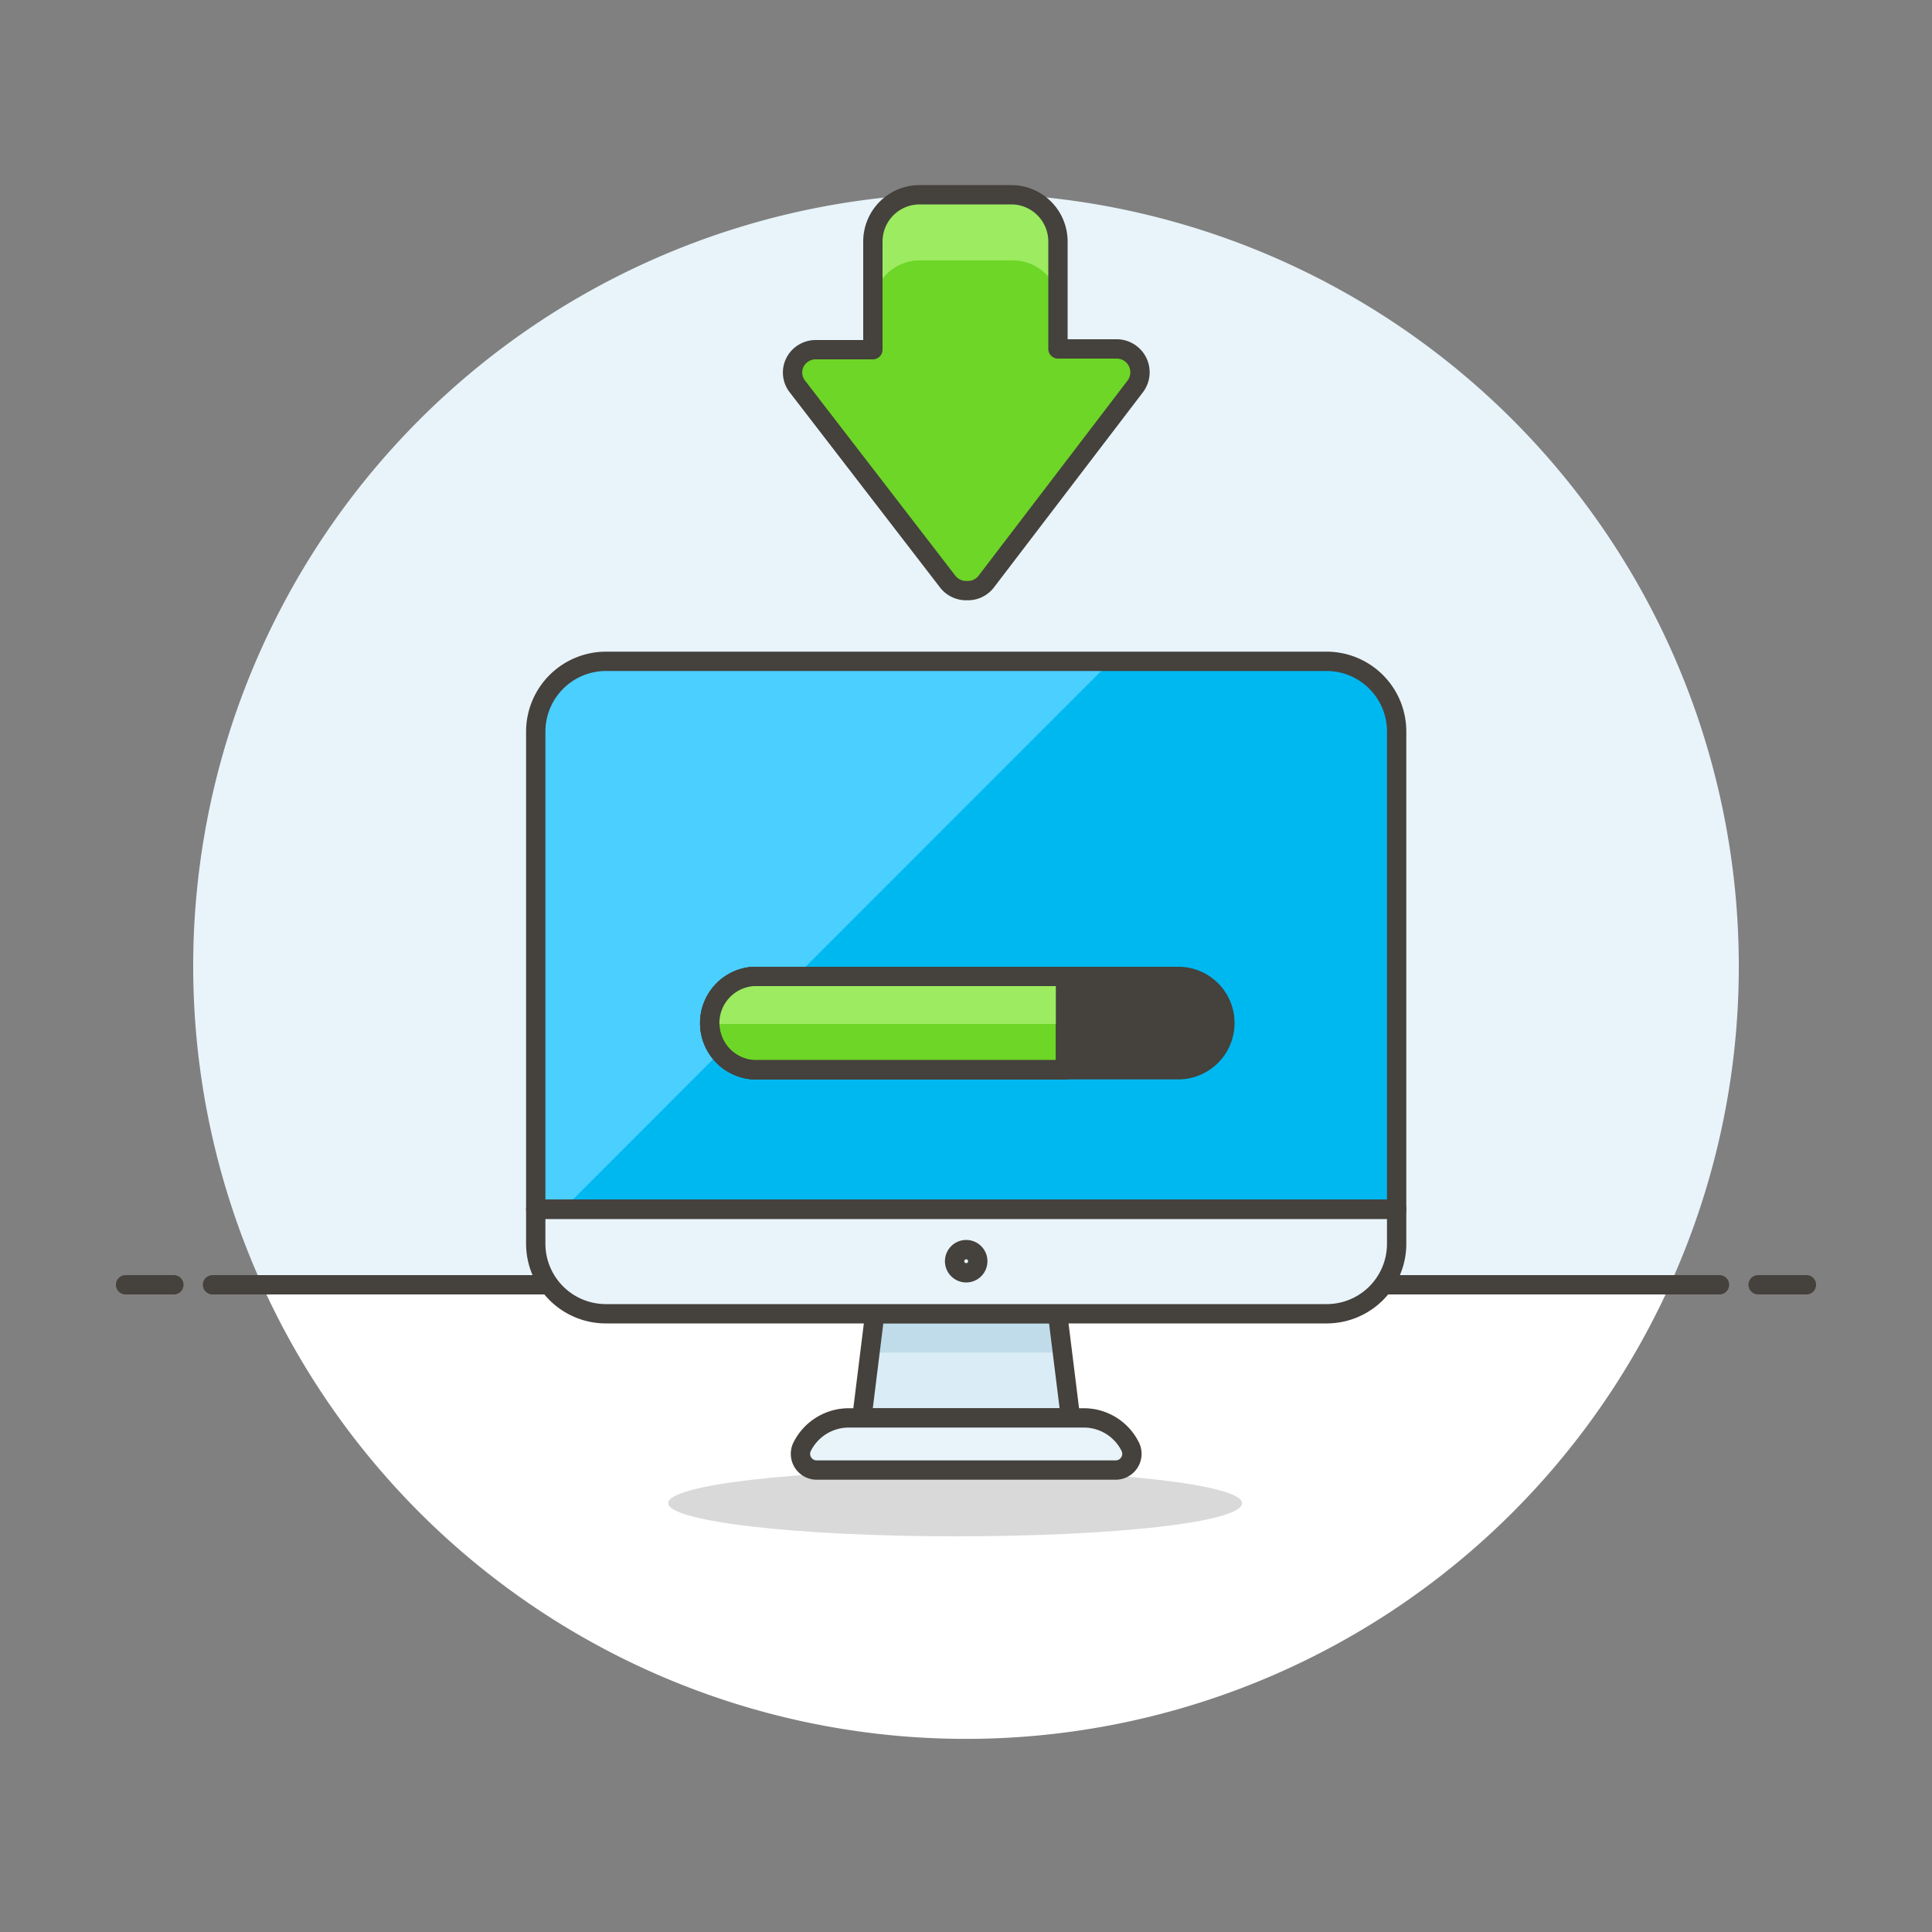 <svg id="Layer_1" data-name="Layer 1" xmlns="http://www.w3.org/2000/svg" viewBox="0 0 100 100"><rect x="0" y="0" width="100" height="100" fill="#808080" stroke="none"/><defs><style>.cls-1,.cls-9{fill:#e8f4fa;}.cls-2{fill:#fff;}.cls-13,.cls-3{fill:none;}.cls-10,.cls-11,.cls-13,.cls-3,.cls-9{stroke:#45413c;stroke-linejoin:round;}.cls-3,.cls-9{stroke-linecap:round;}.cls-4{fill:#020202;opacity:0.15;}.cls-5{fill:#00b8f0;}.cls-6{fill:#4acfff;}.cls-7{fill:#daedf7;}.cls-8{fill:#c0dceb;}.cls-10{fill:#45413c;}.cls-11,.cls-14{fill:#6dd627;}.cls-12{fill:#9ceb60;}</style></defs><title>monitor-loading-progress</title><path class="cls-1" d="M90,50A40,40,0,1,0,13.56,66.5H86.44A39.85,39.85,0,0,0,90,50Z"/><path class="cls-2" d="M13.56,66.5a40,40,0,0,0,72.88,0Z"/><line class="cls-3" x1="11" y1="66.5" x2="89" y2="66.5"/><line class="cls-3" x1="6.5" y1="66.5" x2="9" y2="66.5"/><line class="cls-3" x1="91" y1="66.5" x2="93.5" y2="66.5"/><path class="cls-4" d="M64.29,77.8c0,1-6.65,1.72-14.85,1.72s-14.85-.77-14.85-1.72,6.65-1.71,14.85-1.71S64.29,76.86,64.29,77.8Z"/><path class="cls-5" d="M72.29,37.86a3.63,3.63,0,0,0-3.62-3.63H31.36a3.64,3.64,0,0,0-3.63,3.63V62.59H72.29Z"/><path class="cls-6" d="M57.5,34.23H31.36a3.64,3.64,0,0,0-3.63,3.63V62.59h1.42Z"/><polygon class="cls-7" points="55.41 73.39 44.61 73.39 45.28 67.99 54.74 67.99 55.41 73.39"/><polygon class="cls-8" points="54.99 70.01 45.03 70.01 45.28 67.99 54.74 67.99 54.99 70.01"/><polygon class="cls-3" points="55.41 73.39 44.61 73.39 45.28 67.99 54.74 67.99 55.41 73.39"/><path class="cls-9" d="M57.74,76.09H42.28a.84.84,0,0,1-.78-1.17,2.7,2.7,0,0,1,2.44-1.53H56.09a2.68,2.68,0,0,1,2.43,1.53A.84.84,0,0,1,57.74,76.09Z"/><path class="cls-9" d="M68.67,68a3.62,3.62,0,0,0,3.62-3.63V62.59H27.73v1.77A3.63,3.63,0,0,0,31.36,68Z"/><path class="cls-3" d="M72.29,37.86a3.63,3.63,0,0,0-3.62-3.63H31.36a3.64,3.64,0,0,0-3.63,3.63V62.59H72.29Z"/><path class="cls-3" d="M50.61,65.29a.6.6,0,1,1-.6-.61A.6.6,0,0,1,50.61,65.29Z"/><path class="cls-10" d="M63.4,53A2.42,2.42,0,0,1,61,55.37H39a2.42,2.42,0,0,1,0-4.83H61A2.41,2.41,0,0,1,63.4,53Z"/><path class="cls-11" d="M55.15,50.54H39a2.42,2.42,0,0,0,0,4.83H55.15Z"/><path class="cls-12" d="M55.15,50.54H39A2.41,2.41,0,0,0,36.62,53H55.15Z"/><path class="cls-13" d="M55.15,50.54H39a2.42,2.42,0,0,0,0,4.83H55.15Z"/><path class="cls-14" d="M42.22,18.1a1.2,1.2,0,0,0-1.08.67A1.17,1.17,0,0,0,41.27,20l7.78,10.1a1.21,1.21,0,0,0,1,.47,1.2,1.2,0,0,0,1-.47L58.76,20a1.21,1.21,0,0,0-1-1.94h-3V12.5a2.42,2.42,0,0,0-2.41-2.42H47.6a2.42,2.42,0,0,0-2.42,2.42v5.6Z"/><path class="cls-12" d="M47.6,13.48h4.83a2.41,2.41,0,0,1,2.41,2.42V12.5a2.42,2.42,0,0,0-2.41-2.42H47.6a2.42,2.42,0,0,0-2.42,2.42v3.4A2.42,2.42,0,0,1,47.6,13.48Z"/><path class="cls-13" d="M42.22,18.1a1.2,1.2,0,0,0-1.08.67A1.17,1.17,0,0,0,41.27,20l7.78,10.1a1.21,1.21,0,0,0,1,.47,1.2,1.2,0,0,0,1-.47L58.76,20a1.21,1.21,0,0,0-1-1.94h-3V12.5a2.42,2.42,0,0,0-2.41-2.42H47.6a2.42,2.42,0,0,0-2.42,2.42v5.6Z"/></svg>